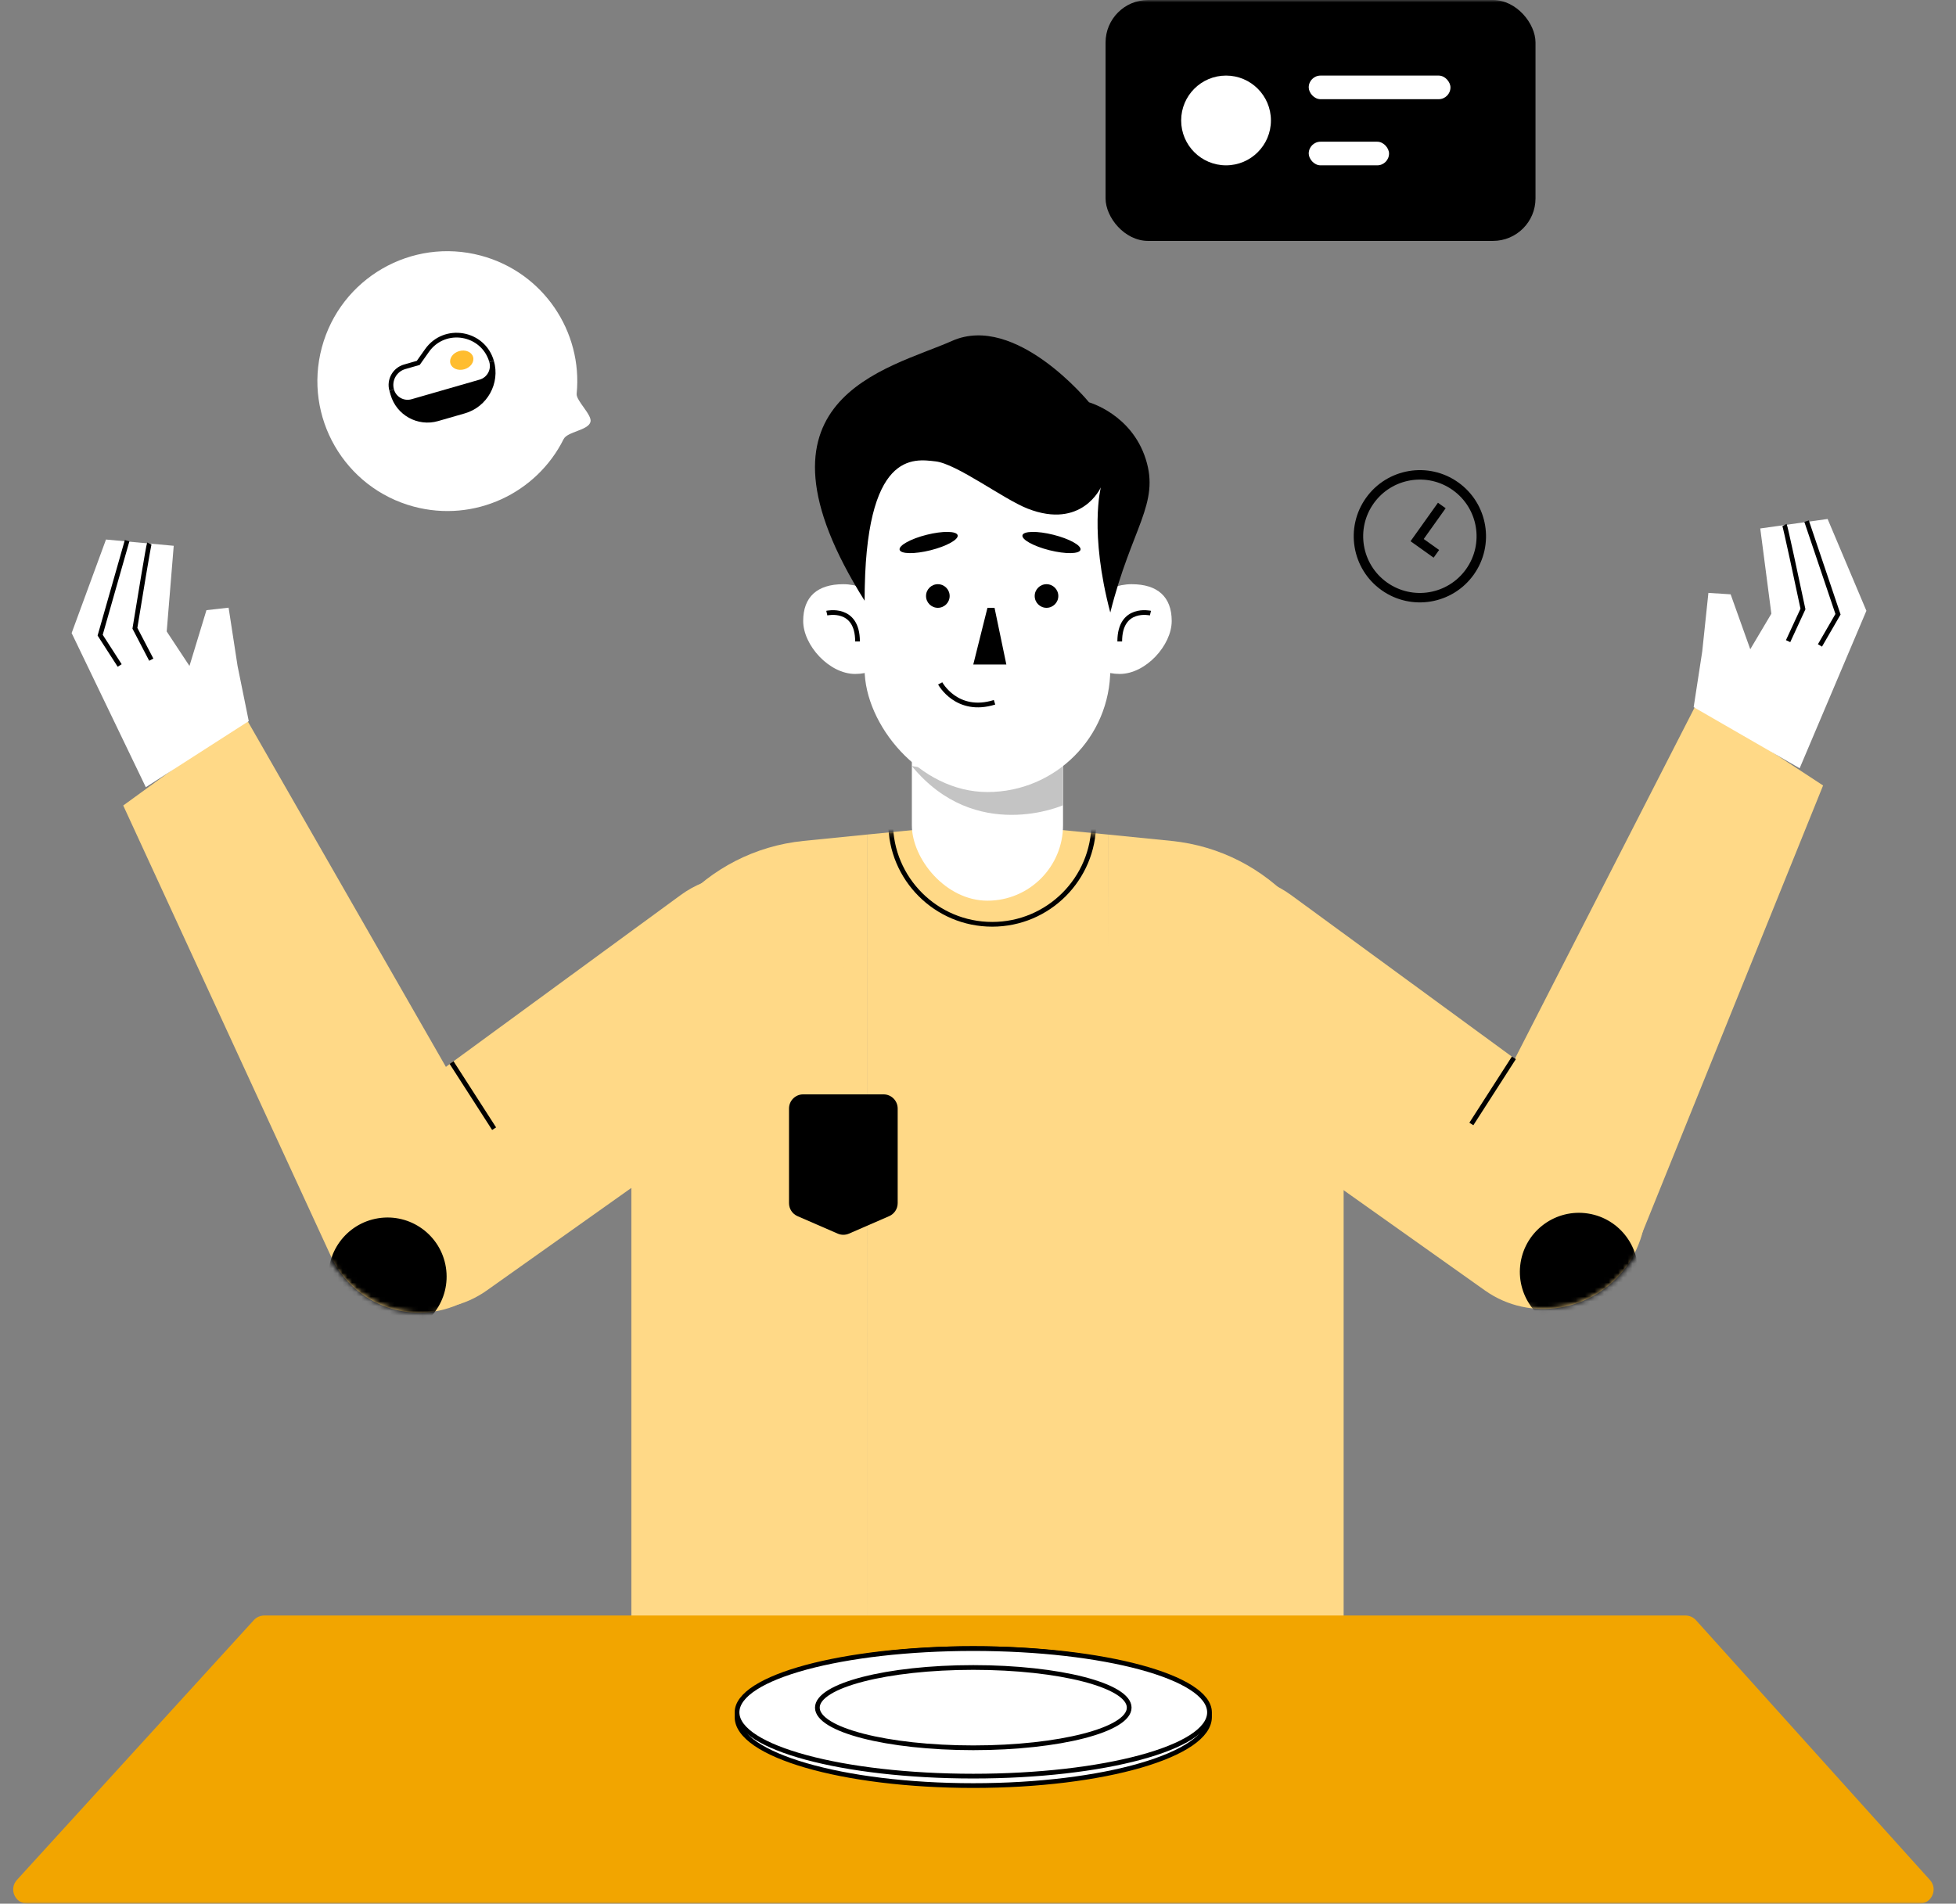 <svg width="414" height="403" viewBox="0 0 414 403" fill="none" xmlns="http://www.w3.org/2000/svg">
<rect x="0" y="0" width="414" height="403" fill="#808080" stroke="none"/>
<mask id="mask0_439_321" style="mask-type:alpha" maskUnits="userSpaceOnUse" x="0" y="0" width="414" height="403">
<rect width="414" height="403" fill="#C4C4C4"/>
</mask>
<g mask="url(#mask0_439_321)">
<path d="M183.508 176.672L209.008 174.172L234.508 176.672V342.672H183.508V176.672Z" fill="#FFD987"/>
<mask id="mask1_439_321" style="mask-type:alpha" maskUnits="userSpaceOnUse" x="183" y="174" width="52" height="169">
<path d="M183.508 176.672L209.008 174.172L234.508 176.672V342.672H183.508V176.672Z" fill="#FFD987"/>
</mask>
<g mask="url(#mask1_439_321)">
<circle cx="210.008" cy="174.172" r="21.5" stroke="black"/>
</g>
<path d="M183.508 176.672L170.089 178.017C149.389 180.092 133.628 197.512 133.628 218.315V342.172H183.628L183.508 176.672Z" fill="#FFD987"/>
<path d="M234.508 176.672L247.928 178.017C268.627 180.092 284.388 197.512 284.388 218.315V342.172H234.388L234.508 176.672Z" fill="#FFD987"/>
<rect x="193" y="124.672" width="32" height="66" rx="16" fill="white"/>
<path d="M193 162.172C210.5 165.172 225 162.172 225 162.172V170.464C225 170.464 206.5 178.672 193 162.172Z" fill="#C4C4C4"/>
<path d="M191 133.415C191 138.528 186.523 142.672 181 142.672C175.477 142.672 170 136.579 170 131.467C170 126.355 172.977 123.672 178.5 123.672C184.023 123.672 191 128.303 191 133.415Z" fill="white"/>
<path d="M227 133.415C227 138.528 231.478 142.672 237 142.672C242.523 142.672 248 136.579 248 131.467C248 126.355 245.023 123.672 239.5 123.672C233.978 123.672 227 128.303 227 133.415Z" fill="white"/>
<rect x="183" y="85.672" width="52" height="82" rx="26" fill="white"/>
<path d="M181.5 135.794C181.5 128.294 175 129.794 175 129.794" stroke="black"/>
<path d="M237 135.794C237 128.294 243.5 129.794 243.5 129.794" stroke="black"/>
<path d="M199 144.672C199 144.672 202.5 151.172 210.5 148.672" stroke="black"/>
<circle cx="198.5" cy="126.172" r="2.5" fill="black"/>
<circle cx="221.5" cy="126.172" r="2.5" fill="black"/>
<ellipse cx="196.552" cy="114.848" rx="6.331" ry="1.688" transform="rotate(-14.067 196.552 114.848)" fill="black"/>
<ellipse rx="6.331" ry="1.688" transform="matrix(-0.97 -0.243 -0.243 0.97 222.552 114.848)" fill="black"/>
<path d="M209 128.672H210.5L213 140.672H206L209 128.672Z" fill="black"/>
<path d="M385.868 166.281L359.18 148.787L309.137 246.605C303.771 257.094 308.297 269.938 319.053 274.745C329.689 279.5 342.147 274.477 346.512 263.676L385.868 166.281Z" fill="#FFD987"/>
<path d="M358.477 149.701L360.288 137.921L361.594 125.513L366.301 125.815L370.454 137.443L374.919 129.921L372.571 111.874L386.826 109.866L395.034 129.299L380.908 162.637L358.477 149.701Z" fill="white"/>
<path d="M382.376 110.328L389.026 130.032L385.204 136.638M377.703 111.143C377.893 111.496 380.386 123.141 381.609 128.92L378.464 135.728" stroke="black"/>
<path d="M273.279 189.491C261.358 180.766 244.392 186.386 240.037 200.503L234.977 216.902L314.287 273.175C323.871 279.975 337.23 277.695 344.17 268.212C351.183 258.63 349.194 245.05 339.612 238.037L273.279 189.491Z" fill="#FFD987"/>
<path d="M26.082 170.521L51.905 151.774L106.555 247.095C112.415 257.316 108.507 270.361 97.993 275.676C87.595 280.932 74.912 276.51 70.037 265.928L26.082 170.521Z" fill="#FFD987"/>
<path d="M52.651 152.654L50.281 140.974L48.385 128.642L43.697 129.168L40.103 140.981L35.285 133.681L36.77 115.542L22.435 114.216L15.162 134.018L30.862 166.644L52.651 152.654Z" fill="white"/>
<path d="M26.902 114.465L21.199 134.464L25.332 140.88M31.609 115.057C31.436 115.417 29.5 127.169 28.554 132.999L32.02 139.65" stroke="black"/>
<path d="M144.058 189.491C155.979 180.766 172.945 186.386 177.3 200.503L182.359 216.902L103.049 273.175C93.466 279.975 80.106 277.695 73.166 268.212C66.153 258.63 68.143 245.05 77.725 238.037L144.058 189.491Z" fill="#FFD987"/>
<mask id="mask2_439_321" style="mask-type:alpha" maskUnits="userSpaceOnUse" x="242" y="147" width="108" height="131">
<path d="M321.868 147.924L290.021 149.932L308.647 258.218C310.644 269.829 321.969 277.392 333.46 274.788C344.822 272.212 351.778 260.722 348.792 249.461L321.868 147.924Z" fill="black"/>
<path d="M284.384 181.905C273.976 171.421 256.339 174.316 249.828 187.577L242.264 202.982L311.787 270.976C320.187 279.193 333.739 279.032 342.078 270.753C350.504 262.387 350.665 248.663 342.299 240.236L284.384 181.905Z" fill="black"/>
</mask>
<g mask="url(#mask2_439_321)">
<circle cx="334.189" cy="269.248" r="12.5" transform="rotate(9.006 334.189 269.248)" fill="black"/>
</g>
<mask id="mask3_439_321" style="mask-type:alpha" maskUnits="userSpaceOnUse" x="66" y="148" width="108" height="131">
<path d="M94.344 148.924L126.191 150.932L107.565 259.217C105.568 270.829 94.243 278.392 82.752 275.787C71.39 273.212 64.434 261.722 67.42 250.461L94.344 148.924Z" fill="black"/>
<path d="M131.828 182.904C142.237 172.421 159.873 175.316 166.384 188.577L173.949 203.981L104.426 271.976C96.025 280.192 82.473 280.032 74.134 271.753C65.708 263.387 65.547 249.662 73.913 241.236L131.828 182.904Z" fill="#FFD987"/>
</mask>
<g mask="url(#mask3_439_321)">
<circle r="12.5" transform="matrix(-0.988 0.157 0.157 0.988 82.023 270.248)" fill="black"/>
</g>
<path d="M177.508 106.172C177.508 89.879 190.716 76.172 207.008 76.172" stroke="white"/>
<path d="M242.5 97.171C245.522 106.671 239.5 111.671 235 129.671C230.5 112.671 233 103.171 233 103.171C233 103.171 229 112.171 217.5 107.671C212.389 105.671 202.5 98.171 198 97.671C193.5 97.171 183 95.172 183 127.172C156 84.172 188 78.171 201.5 72.171C215 66.172 230.5 85.171 230.5 85.171C230.5 85.171 239.477 87.671 242.5 97.171Z" fill="black"/>
<line x1="320.421" y1="223.942" x2="311.421" y2="237.942" stroke="black"/>
<line y1="-0.5" x2="16.643" y2="-0.5" transform="matrix(0.541 0.841 0.841 -0.541 96 224.672)" stroke="black"/>
<path d="M167 234.672C167 233.015 168.343 231.672 170 231.672H187C188.657 231.672 190 233.015 190 234.672V254.705C190 255.899 189.292 256.98 188.196 257.456L179.696 261.152C178.933 261.484 178.067 261.484 177.304 261.152L168.804 257.456C167.708 256.98 167 255.899 167 254.705V234.672Z" fill="black"/>
<path d="M53.72 342.979C54.288 342.355 55.093 342 55.937 342H356.739C357.589 342 358.399 342.361 358.968 342.993L408.491 397.993C410.229 399.923 408.859 403 406.262 403H5.795C3.188 403 1.822 399.905 3.578 397.979L53.72 342.979Z" fill="#F2A500"/>
<ellipse cx="206" cy="363.5" rx="50" ry="14.5" fill="white" stroke="black"/>
<ellipse cx="206" cy="362.5" rx="50" ry="13.5" fill="white" stroke="black"/>
<ellipse cx="206" cy="361.5" rx="33" ry="8.5" stroke="black"/>
<path d="M101.798 54.118C114.988 57.652 123.357 70.198 122.054 83.357C121.908 84.833 125.374 87.836 124.978 89.316C124.49 91.136 120.097 91.345 119.289 92.968C113.579 104.433 100.414 110.687 87.563 107.244C72.893 103.313 64.187 88.233 68.118 73.563C72.048 58.893 87.128 50.187 101.798 54.118Z" fill="white"/>
<path d="M104.049 76.513V76.513C102.265 70.317 94.105 68.936 90.381 74.201L88.528 76.821L85.645 77.651C83.522 78.262 82.297 80.479 82.908 82.602V82.602" stroke="black"/>
<ellipse cx="97.73" cy="76.252" rx="2.5" ry="2" transform="rotate(-16.065 97.73 76.252)" fill="#FFBD2F"/>
<path fill-rule="evenodd" clip-rule="evenodd" d="M83.389 82.463L82.428 82.74L82.67 83.581C83.912 87.893 88.414 90.382 92.725 89.14L98.371 87.514C103.148 86.139 105.905 81.152 104.529 76.375L103.569 76.652C104.027 78.244 103.108 79.906 101.516 80.365L87.102 84.516C85.51 84.974 83.847 84.055 83.389 82.463Z" fill="black"/>
<rect x="234" width="91" height="51" rx="9" fill="black"/>
<circle cx="259.5" cy="25.5" r="9.5" fill="white"/>
<rect x="277" y="16" width="30" height="5" rx="2.5" fill="white"/>
<rect x="277" y="30" width="17" height="5" rx="2.5" fill="white"/>
<path fill-rule="evenodd" clip-rule="evenodd" d="M310.299 120.489C306.453 125.887 298.96 127.145 293.562 123.299C288.165 119.453 286.907 111.96 290.753 106.562C294.599 101.165 302.092 99.907 307.489 103.753C312.887 107.599 314.145 115.092 310.299 120.489ZM311.928 121.65C307.441 127.947 298.699 129.414 292.402 124.927C286.105 120.441 284.637 111.699 289.124 105.402C293.611 99.105 302.353 97.637 308.65 102.124C314.947 106.611 316.414 115.353 311.928 121.65ZM305.983 107.591L304.354 106.43L298.551 114.574L303.437 118.056L304.598 116.427L301.34 114.106L305.983 107.591Z" fill="black"/>
</g>
</svg>
